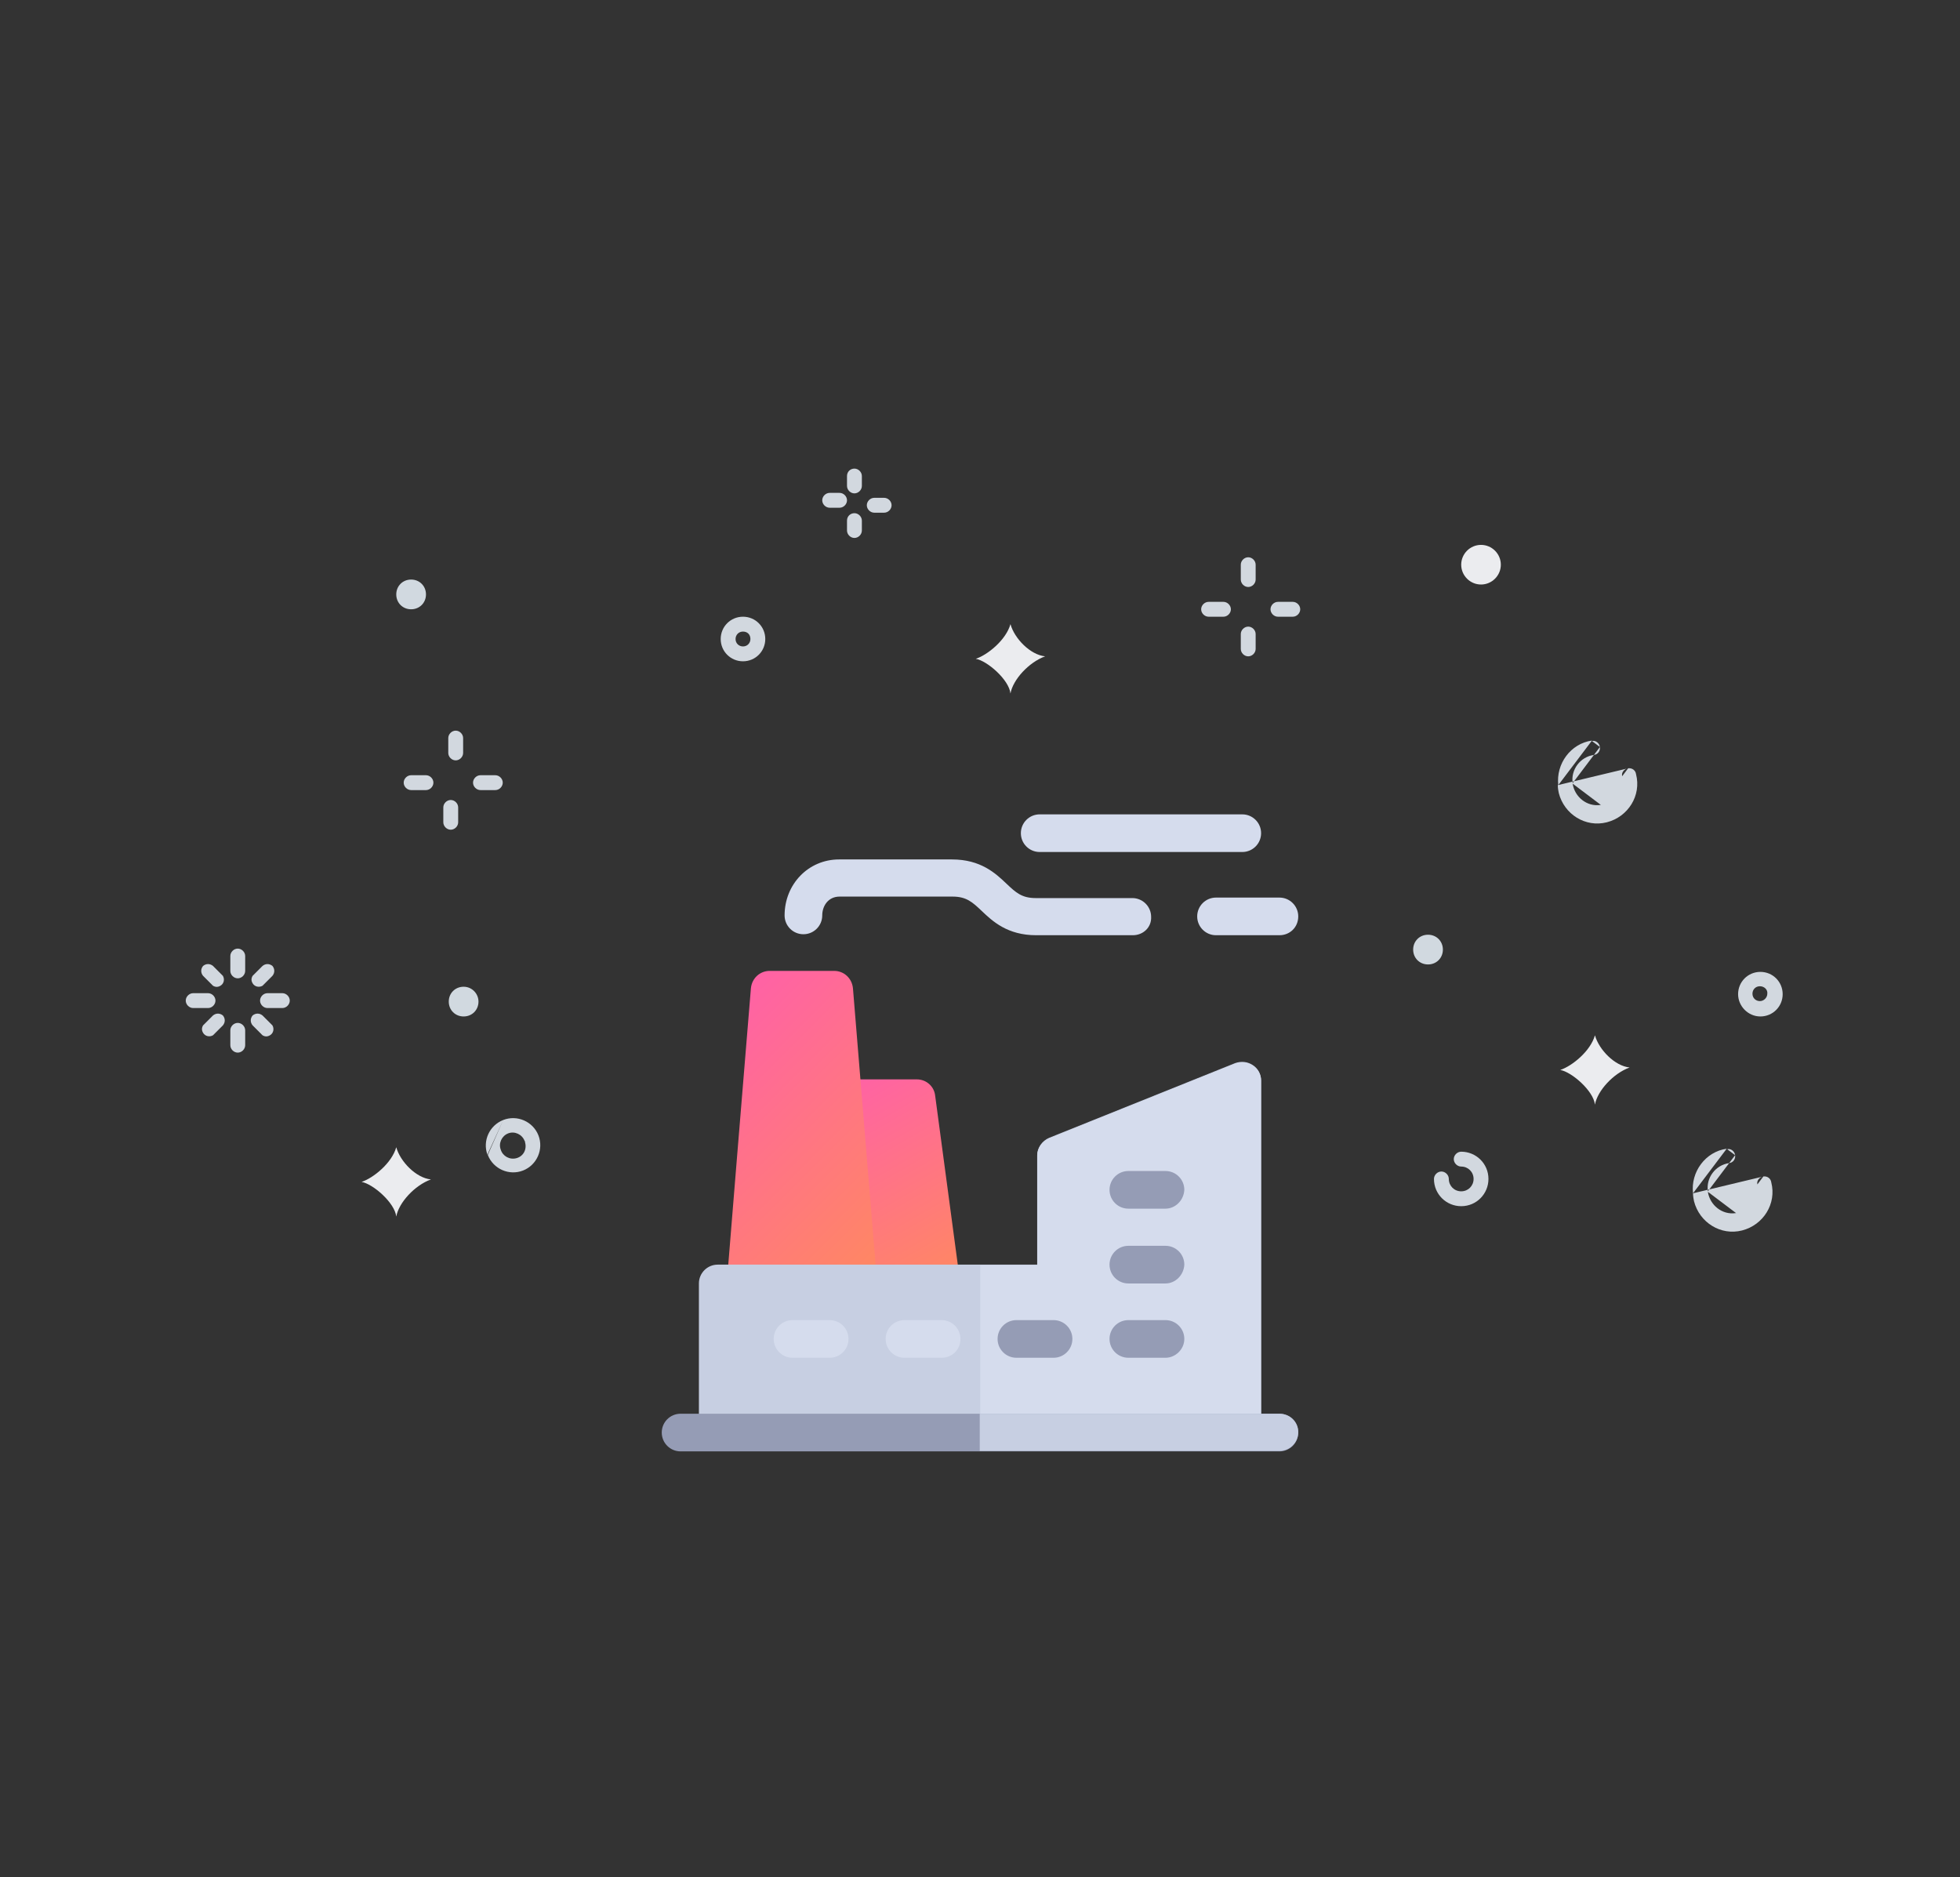 <?xml version="1.0" encoding="utf-8"?>
<!-- Generator: Adobe Illustrator 21.0.0, SVG Export Plug-In . SVG Version: 6.00 Build 0)  -->
<svg version="1.1" id="Camada_1" xmlns="http://www.w3.org/2000/svg" xmlns:xlink="http://www.w3.org/1999/xlink" x="0px" y="0px"
	 viewBox="0 0 395.7 379" style="enable-background:new 0 0 395.7 379;" xml:space="preserve">
<rect x="0" y="0" width="395.7" height="379" fill="#333333" stroke="none"/>
<style type="text/css">
	.st0{fill:#D2D8DF;}
	.st1{fill:#EBECEF;}
	.st2{fill:#D1D9E0;}
	.st3{fill:url(#SVGID_1_);}
	.st4{fill:url(#SVGID_2_);}
	.st5{fill:#C7CFE2;}
	.st6{fill:#D5DCED;}
	.st7{fill:#959CB5;}
</style>
<title>Prancheta 4</title>
<path class="st0" d="M48,191.5c0.8,0,1.5,0.7,1.5,1.5l0,0v3c0,0.8-0.7,1.5-1.5,1.5c-0.8,0-1.5-0.7-1.5-1.5v-3
	C46.5,192.2,47.2,191.5,48,191.5L48,191.5z"/>
<path class="st0" d="M41,195c0.6-0.5,1.4-0.5,2,0l2,2c0.4,0.7,0.2,1.6-0.5,2c-0.5,0.3-1,0.3-1.5,0l-2-2
	C40.5,196.4,40.5,195.6,41,195z"/>
<path class="st0" d="M37.5,202c0-0.8,0.7-1.5,1.5-1.5h0h3c0.8,0,1.5,0.7,1.5,1.5c0,0.8-0.7,1.5-1.5,1.5h-3
	C38.2,203.5,37.5,202.8,37.5,202z"/>
<path class="st0" d="M45,205c0.5,0.6,0.5,1.4,0,2l-2,2c-0.7,0.4-1.6,0.2-2-0.5c-0.3-0.5-0.3-1,0-1.5l2-2
	C43.6,204.5,44.4,204.5,45,205z"/>
<path class="st0" d="M48,206.5c0.8,0,1.5,0.7,1.5,1.5l0,0v3c0,0.8-0.7,1.5-1.5,1.5c-0.8,0-1.5-0.7-1.5-1.5c0,0,0,0,0,0v-3
	C46.5,207.2,47.2,206.5,48,206.5L48,206.5z"/>
<path class="st0" d="M51,205c0.6-0.5,1.4-0.5,2,0l2,2c0.4,0.7,0.2,1.6-0.5,2c-0.5,0.3-1,0.3-1.5,0l-2-2
	C50.5,206.4,50.5,205.6,51,205z"/>
<path class="st0" d="M52.5,202c0-0.8,0.7-1.5,1.5-1.5h0h3c0.8,0,1.5,0.7,1.5,1.5c0,0.8-0.7,1.5-1.5,1.5h-3
	C53.2,203.5,52.5,202.8,52.5,202z"/>
<path class="st0" d="M55,195c0.5,0.6,0.5,1.4,0,2l-2,2c-0.7,0.4-1.6,0.2-2-0.5c-0.3-0.5-0.3-1,0-1.5l2-2
	C53.6,194.5,54.4,194.5,55,195z"/>
<path class="st0" d="M172.5,94.6c0.8,0,1.5,0.7,1.5,1.5c0,0,0,0,0,0v2c0,0.8-0.7,1.5-1.5,1.5c-0.8,0-1.5-0.7-1.5-1.5v-2
	C171,95.2,171.7,94.6,172.5,94.6z"/>
<path class="st0" d="M166,101c0-0.8,0.7-1.5,1.5-1.5l0,0h2c0.8,0,1.5,0.7,1.5,1.5c0,0.8-0.7,1.5-1.5,1.5h-2
	C166.7,102.5,166,101.8,166,101C166,101,166,101,166,101z"/>
<path class="st0" d="M172.5,103.6c0.8,0,1.5,0.7,1.5,1.5c0,0,0,0,0,0v2c0,0.8-0.7,1.5-1.5,1.5c-0.8,0-1.5-0.7-1.5-1.5v-2
	C171,104.2,171.7,103.6,172.5,103.6z"/>
<path class="st0" d="M175,102c0-0.8,0.7-1.5,1.5-1.5l0,0h2c0.8,0,1.5,0.7,1.5,1.5c0,0.8-0.7,1.5-1.5,1.5h-2
	C175.7,103.5,175,102.8,175,102C175,102,175,102,175,102z"/>
<path class="st0" d="M92,147.5c0.8,0,1.5,0.7,1.5,1.5l0,0v3c0,0.8-0.7,1.5-1.5,1.5c-0.8,0-1.5-0.7-1.5-1.5c0,0,0,0,0,0v-3
	C90.5,148.2,91.2,147.5,92,147.5C92,147.5,92,147.5,92,147.5z"/>
<path class="st0" d="M81.5,158c0-0.8,0.7-1.5,1.5-1.5c0,0,0,0,0,0h3c0.8,0,1.5,0.7,1.5,1.5c0,0.8-0.7,1.5-1.5,1.5h-3
	C82.2,159.5,81.5,158.8,81.5,158z"/>
<path class="st0" d="M91,161.5c0.8,0,1.5,0.7,1.5,1.5l0,0v3c0,0.8-0.7,1.5-1.5,1.5c-0.8,0-1.5-0.7-1.5-1.5c0,0,0,0,0,0v-3
	C89.5,162.2,90.2,161.5,91,161.5C91,161.5,91,161.5,91,161.5z"/>
<path class="st0" d="M95.5,158c0-0.8,0.7-1.5,1.5-1.5c0,0,0,0,0,0h3c0.8,0,1.5,0.7,1.5,1.5c0,0.8-0.7,1.5-1.5,1.5h-3
	C96.2,159.5,95.5,158.8,95.5,158z"/>
<path class="st0" d="M252,112.5c0.8,0,1.5,0.7,1.5,1.5c0,0,0,0,0,0v3c0,0.8-0.7,1.5-1.5,1.5c-0.8,0-1.5-0.7-1.5-1.5v-3
	C250.5,113.2,251.2,112.5,252,112.5z"/>
<path class="st0" d="M242.5,123c0-0.8,0.7-1.5,1.5-1.5l0,0h3c0.8,0,1.5,0.7,1.5,1.5c0,0.8-0.7,1.5-1.5,1.5h-3
	C243.2,124.5,242.5,123.8,242.5,123C242.5,123,242.5,123,242.5,123z"/>
<path class="st0" d="M252,126.5c0.8,0,1.5,0.7,1.5,1.5c0,0,0,0,0,0v3c0,0.8-0.7,1.5-1.5,1.5c-0.8,0-1.5-0.7-1.5-1.5c0,0,0,0,0,0v-3
	C250.5,127.2,251.2,126.5,252,126.5z"/>
<path class="st0" d="M256.5,123c0-0.8,0.7-1.5,1.5-1.5h3c0.8,0,1.5,0.7,1.5,1.5c0,0.8-0.7,1.5-1.5,1.5h-3
	C257.2,124.5,256.5,123.8,256.5,123z"/>
<path class="st0" d="M293.5,234c0-0.8,0.7-1.5,1.5-1.5c3,0,5.5,2.4,5.5,5.5c0,3-2.4,5.5-5.5,5.5c-3,0-5.5-2.4-5.5-5.5l0,0
	c0-0.8,0.7-1.5,1.5-1.5c0.8,0,1.5,0.7,1.5,1.5c0,1.4,1.1,2.5,2.5,2.5c1.4,0,2.5-1.1,2.5-2.5c0-1.4-1.1-2.5-2.5-2.5
	C294.2,235.5,293.5,234.8,293.5,234C293.5,234,293.5,234,293.5,234z"/>
<path class="st0" d="M350.3,233.2c0.1,0.8-0.4,1.5-1.2,1.6c-2.8,0.4-4.7,3-4.3,5.7 M350.3,233.2c-0.1-0.8-0.9-1.4-1.6-1.2
	L350.3,233.2z M348.6,231.9c-4.3,0.6-7.3,4.7-6.8,9L348.6,231.9z M356,237.5c0.8-0.1,1.5,0.4,1.6,1.2c1.1,4.3-1.6,8.6-5.9,9.7
	c-4.3,1.1-8.6-1.6-9.7-5.9c-0.1-0.5-0.2-1-0.2-1.6l0,0 M356,237.5c-0.8,0.1-1.4,0.9-1.2,1.6L356,237.5z M354.8,239.1
	c0.4,2.8-1.5,5.3-4.3,5.7L354.8,239.1z M344.8,240.6c0.4,2.7,2.9,4.7,5.6,4.3c0,0,0.1,0,0.1,0l0,0"/>
<path class="st0" d="M323,150.8c0.1,0.8-0.4,1.5-1.2,1.6c-2.8,0.4-4.7,3-4.3,5.7 M323,150.8c-0.1-0.8-0.9-1.4-1.6-1.2L323,150.8z
	 M321.4,149.5c-4.3,0.6-7.3,4.7-6.8,9L321.4,149.5z M328.7,155.1c0.8-0.1,1.5,0.4,1.6,1.2c1.1,4.3-1.6,8.6-5.9,9.7
	c-4.3,1.1-8.6-1.6-9.7-5.9c-0.1-0.5-0.2-1-0.2-1.6l0,0 M328.7,155.1c-0.8,0.1-1.4,0.9-1.2,1.6L328.7,155.1z M327.5,156.7
	c0.4,2.8-1.5,5.3-4.3,5.7L327.5,156.7z M317.5,158.2c0.4,2.7,2.9,4.7,5.6,4.3c0,0,0.1,0,0.1,0l0,0"/>
<path class="st1" d="M315,216c2.4-0.8,6.1-3.8,7-7c0.8,2.9,4,6.2,7,6.5c-3.3,1.2-6.5,4.7-7,7.5C321.7,220.2,317.3,216.4,315,216"/>
<path class="st1" d="M197,133c2.4-0.8,6.1-3.8,7-7c0.8,2.9,4,6.2,7,6.5c-3.3,1.2-6.5,4.7-7,7.5C203.7,137.2,199.3,133.4,197,133"/>
<path class="st2" d="M86,120c0,1.7-1.3,3-3,3s-3-1.3-3-3s1.3-3,3-3S86,118.3,86,120"/>
<path class="st1" d="M303,114c0,2.2-1.8,4-4,4s-4-1.8-4-4s1.8-4,4-4S303,111.8,303,114"/>
<path class="st0" d="M150,127.5c-0.9,0-1.5,0.7-1.5,1.5c0,0.9,0.7,1.5,1.5,1.5c0.9,0,1.5-0.7,1.5-1.5l0,0
	C151.5,128.1,150.9,127.5,150,127.5z M145.5,129c0-2.5,2-4.5,4.5-4.5c2.5,0,4.5,2,4.5,4.5c0,2.5-2,4.5-4.5,4.5
	C147.5,133.5,145.5,131.5,145.5,129L145.5,129z"/>
<path class="st0" d="M105.9,230.3c-0.5-1.3-2-2-3.3-1.5l0,0c-1.3,0.5-2,2-1.5,3.3l0,0c0.4,1.3,1.8,2.1,3.2,1.7s2.1-1.8,1.7-3.2
	C106,230.5,106,230.4,105.9,230.3z M101.6,226.1c2.8-1.1,6,0.3,7.1,3.1c1.1,2.8-0.3,6-3.1,7.1c-2.8,1.1-6-0.3-7.1-3.1c0,0,0,0,0-0.1
	 M101.6,226.1c-2.8,1.1-4.2,4.2-3.2,7L101.6,226.1z"/>
<path class="st2" d="M96.6,202.2c0,1.7-1.3,3-3,3s-3-1.3-3-3c0-1.7,1.3-3,3-3S96.6,200.6,96.6,202.2"/>
<linearGradient id="SVGID_1_" gradientUnits="userSpaceOnUse" x1="189.065" y1="262.145" x2="165.532" y2="221.385">
	<stop  offset="0" style="stop-color:#FF8960"/>
	<stop  offset="1" style="stop-color:#FF62A5"/>
</linearGradient>
<path class="st3" d="M193.9,259.3l-5.1-38.1c-0.2-1.9-1.8-3.3-3.7-3.3h-12.6c-1.9,0-3.5,1.4-3.7,3.3c-1.1,7.9-5.1,38.1-5.1,38.1
	H193.9z"/>
<linearGradient id="SVGID_2_" gradientUnits="userSpaceOnUse" x1="183.54" y1="252.865" x2="140.316" y2="209.641">
	<stop  offset="0" style="stop-color:#FF8960"/>
	<stop  offset="1" style="stop-color:#FF62A5"/>
</linearGradient>
<path class="st4" d="M177.1,259.3l-4.9-59.8c-0.2-2-1.8-3.5-3.8-3.5h-13c-2,0-3.6,1.5-3.8,3.5c-0.9,10.6-4.9,59.8-4.9,59.8H177.1z"
	/>
<path class="st5" d="M254.6,287.3v-69.2c0-1.2-0.6-2.4-1.7-3.1s-2.3-0.8-3.5-0.4l-37.6,15.1c-1.4,0.6-2.4,2-2.4,3.5v22.1h-64.5
	c-2.1,0-3.8,1.7-3.8,3.8v28.3H254.6z"/>
<path class="st6" d="M252.9,215.1c-1-0.7-2.3-0.8-3.5-0.4l-37.6,15.1c-1.4,0.6-2.4,2-2.4,3.5v22.1h-11.5v32h56.7v-69.2
	C254.6,216.9,254,215.8,252.9,215.1z"/>
<path class="st6" d="M228.7,188.8h-19.5c-5.8,0-8.8-2.8-11-4.9c-1.9-1.8-3.1-2.9-5.9-2.9h-22.8c-2.3,0-3.5,1.9-3.5,3.8
	c0,2.1-1.7,3.8-3.8,3.8c-2.1,0-3.8-1.7-3.8-3.8c0-6.3,4.8-11.3,11-11.3h22.8c5.8,0,8.8,2.8,11,4.9c1.9,1.8,3.1,2.9,5.9,2.9h19.5
	c2.1,0,3.8,1.7,3.8,3.8C232.5,187.2,230.8,188.8,228.7,188.8z"/>
<path class="st6" d="M250.8,172h-40.9c-2.1,0-3.8-1.7-3.8-3.8c0-2.1,1.7-3.8,3.8-3.8h40.9c2.1,0,3.8,1.7,3.8,3.8
	C254.6,170.3,252.9,172,250.8,172z"/>
<path class="st6" d="M258.3,188.8h-12.8c-2.1,0-3.8-1.7-3.8-3.8c0-2.1,1.7-3.8,3.8-3.8h12.8c2.1,0,3.8,1.7,3.8,3.8
	C262.1,187.2,260.4,188.8,258.3,188.8z"/>
<path class="st7" d="M258.3,293H137.4c-2.1,0-3.8-1.7-3.8-3.8s1.7-3.8,3.8-3.8h120.9c2.1,0,3.8,1.7,3.8,3.8S260.4,293,258.3,293z"/>
<path class="st6" d="M167.5,274.1H160c-2.1,0-3.8-1.7-3.8-3.8s1.7-3.8,3.8-3.8h7.5c2.1,0,3.8,1.7,3.8,3.8S169.6,274.1,167.5,274.1z"
	/>
<path class="st6" d="M190.1,274.1h-7.5c-2.1,0-3.8-1.7-3.8-3.8c0-2.1,1.7-3.8,3.8-3.8h7.5c2.1,0,3.8,1.7,3.8,3.8
	C193.9,272.5,192.2,274.1,190.1,274.1z"/>
<g>
	<path class="st7" d="M212.7,274.1h-7.5c-2.1,0-3.8-1.7-3.8-3.8s1.7-3.8,3.8-3.8h7.5c2.1,0,3.8,1.7,3.8,3.8S214.8,274.1,212.7,274.1
		z"/>
	<path class="st7" d="M235.3,274.1h-7.5c-2.1,0-3.8-1.7-3.8-3.8s1.7-3.8,3.8-3.8h7.5c2.1,0,3.8,1.7,3.8,3.8S237.3,274.1,235.3,274.1
		z"/>
	<path class="st7" d="M235.3,259.1h-7.5c-2.1,0-3.8-1.7-3.8-3.8c0-2.1,1.7-3.8,3.8-3.8h7.5c2.1,0,3.8,1.7,3.8,3.8
		C239,257.4,237.3,259.1,235.3,259.1z"/>
	<path class="st7" d="M235.3,244h-7.5c-2.1,0-3.8-1.7-3.8-3.8c0-2.1,1.7-3.8,3.8-3.8h7.5c2.1,0,3.8,1.7,3.8,3.8
		C239,242.3,237.3,244,235.3,244z"/>
</g>
<path class="st5" d="M258.3,285.4h-60.5v7.5h60.5c2.1,0,3.8-1.7,3.8-3.8S260.4,285.4,258.3,285.4z"/>
<path class="st1" d="M73,238.6c2.4-0.8,6.1-3.8,7-7c0.8,2.9,4,6.2,7,6.5c-3.3,1.2-6.5,4.7-7,7.5C79.7,242.8,75.3,239,73,238.6"/>
<path class="st2" d="M291.3,191.7c0,1.7-1.3,3-3,3s-3-1.3-3-3s1.3-3,3-3S291.3,190,291.3,191.7"/>
<path class="st0" d="M355.3,199.1c-0.9,0-1.5,0.7-1.5,1.5c0,0.9,0.7,1.5,1.5,1.5s1.5-0.7,1.5-1.5v0
	C356.9,199.8,356.2,199.1,355.3,199.1z M350.9,200.7c0-2.5,2-4.5,4.5-4.5s4.5,2,4.5,4.5s-2,4.5-4.5,4.5S350.9,203.1,350.9,200.7
	L350.9,200.7z"/>
</svg>
